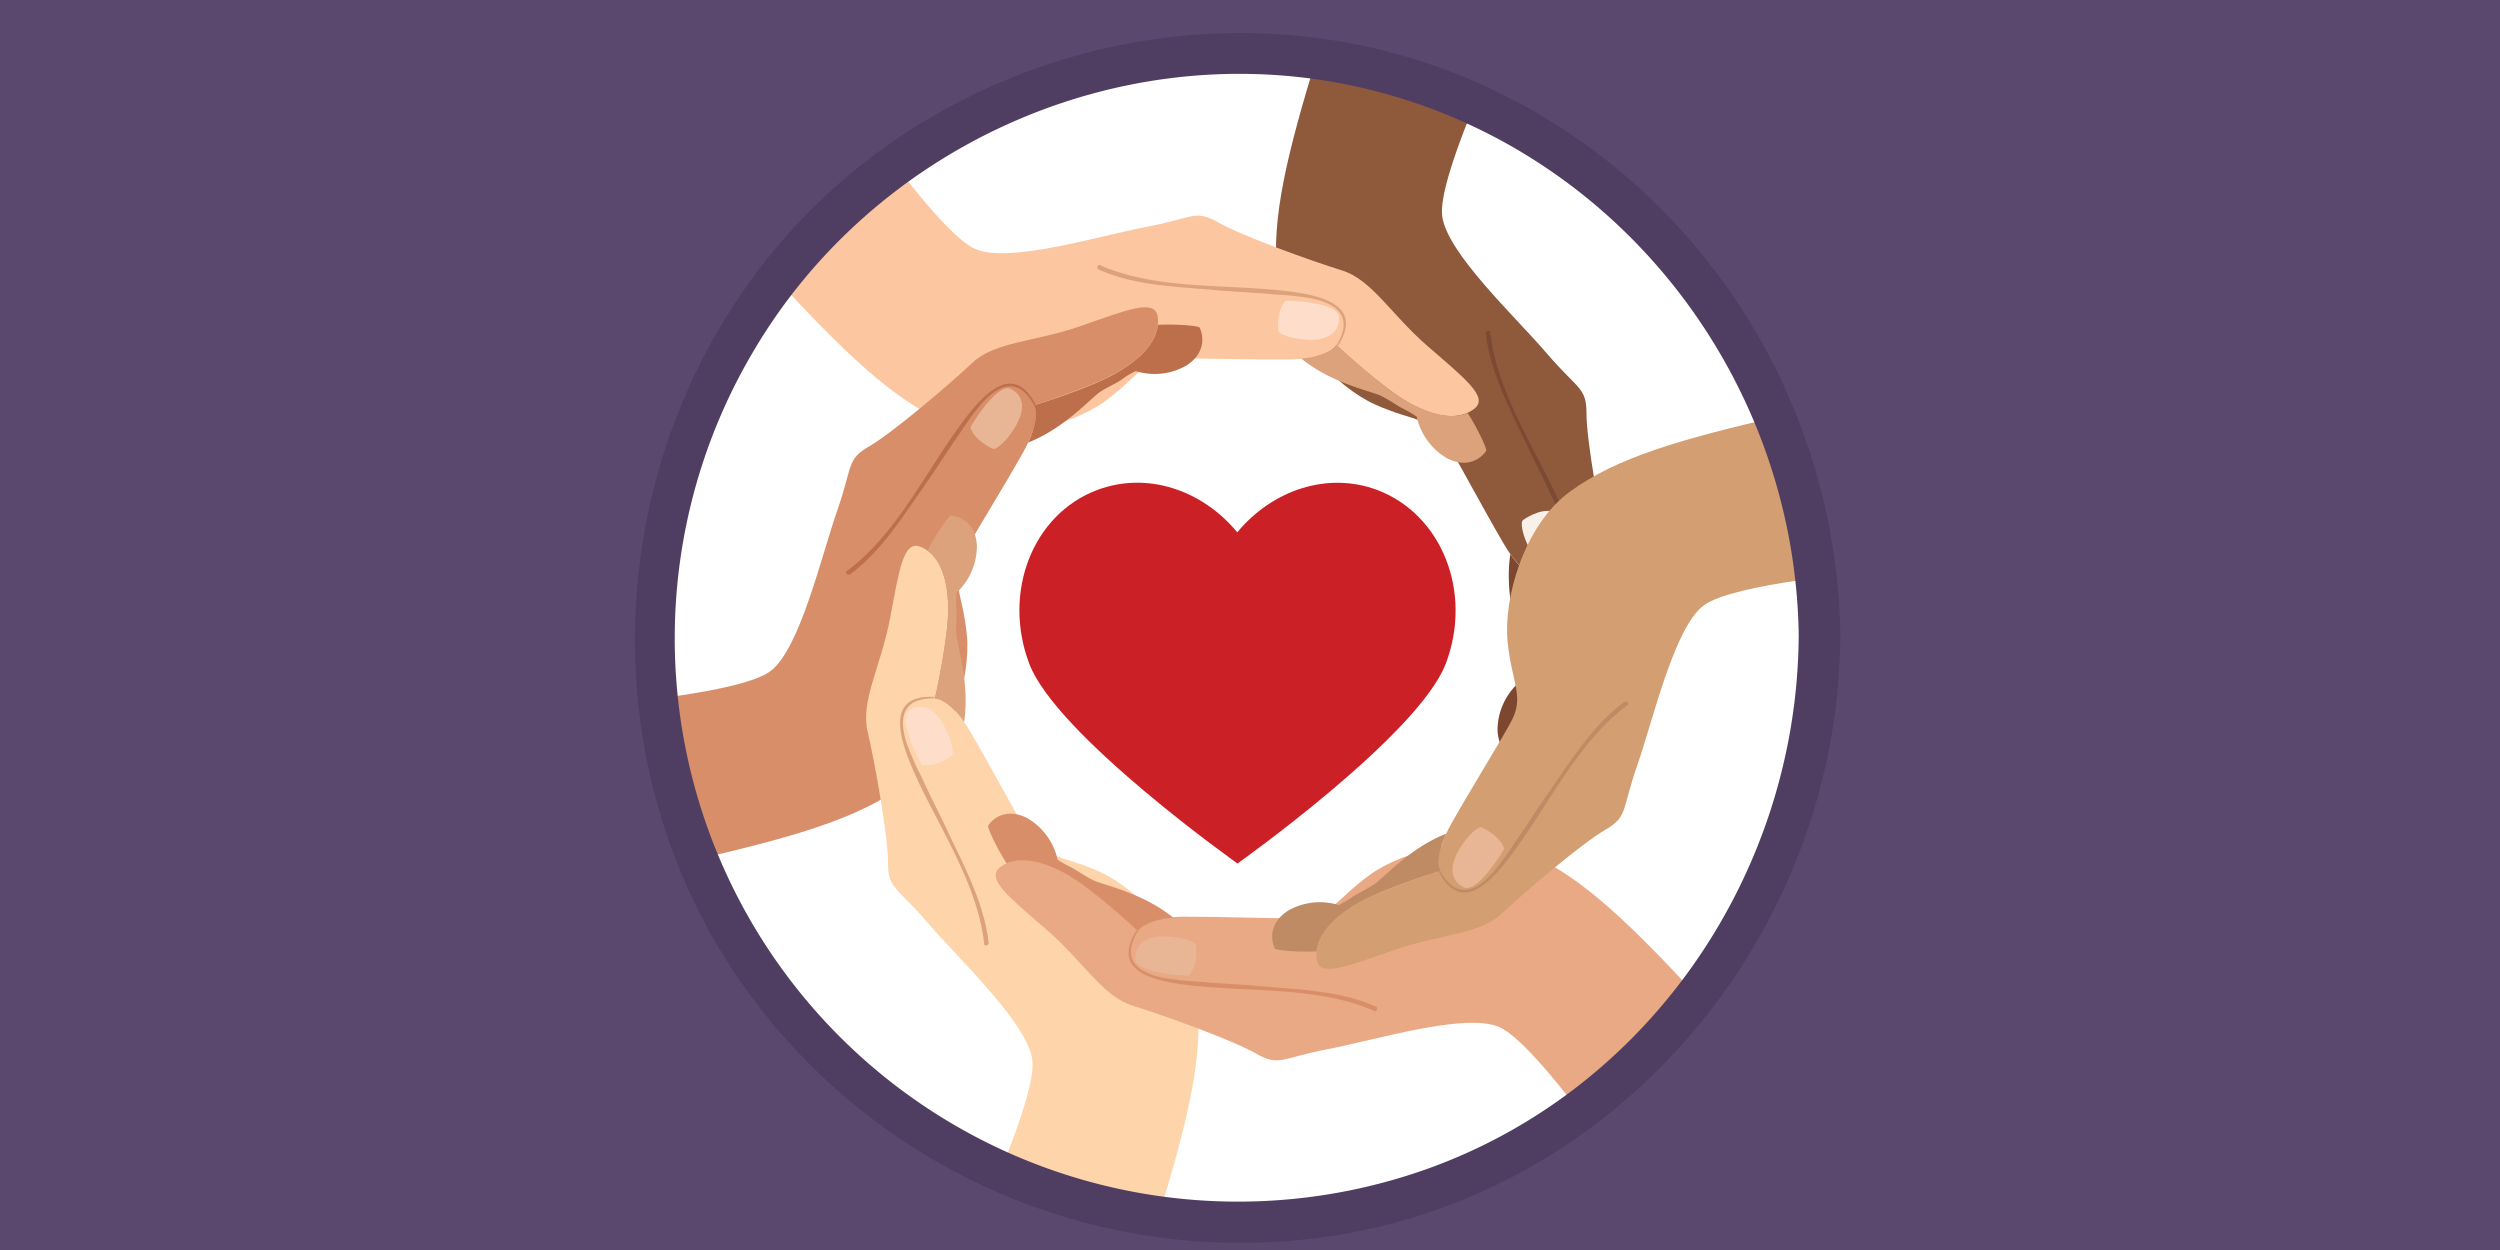 <svg id="Layer_1" data-name="Layer 1" xmlns="http://www.w3.org/2000/svg" xmlns:xlink="http://www.w3.org/1999/xlink" viewBox="0 0 300 150">
  <defs>
    <style>
      .cls-1, .cls-22 {
        fill: none;
      }

      .cls-2 {
        fill: #5b486f;
      }

      .cls-3 {
        fill: #fff;
      }

      .cls-4 {
        clip-path: url(#clip-path);
      }

      .cls-5 {
        fill: #8f593c;
      }

      .cls-6 {
        fill: #7d472f;
      }

      .cls-7 {
        fill: #f8f1e9;
      }

      .cls-8 {
        fill: #7c4933;
      }

      .cls-9 {
        fill: #fcc6a0;
      }

      .cls-10 {
        fill: #dca27c;
      }

      .cls-11 {
        fill: #fedeca;
      }

      .cls-12 {
        fill: #d88e69;
      }

      .cls-13 {
        fill: #bd6f4b;
      }

      .cls-14 {
        fill: #e8b695;
      }

      .cls-15 {
        fill: #fed4aa;
      }

      .cls-16 {
        fill: #e9a985;
      }

      .cls-17 {
        fill: #d39e72;
      }

      .cls-18 {
        fill: #bf8b64;
      }

      .cls-19 {
        fill: url(#radial-gradient);
      }

      .cls-20 {
        fill: #503e62;
      }

      .cls-21 {
        clip-path: url(#clip-path-2);
      }

      .cls-22 {
        stroke: #0090cf;
        stroke-miterlimit: 10;
      }
    </style>
    <clipPath id="clip-path">
      <ellipse id="_Clipping_Path_" data-name="&lt;Clipping Path&gt;" class="cls-1" cx="148.47" cy="76.57" rx="69.6" ry="69.88"/>
    </clipPath>
    <radialGradient id="radial-gradient" cx="161.18" cy="70.34" r="35.47" gradientTransform="translate(0 0.62)" gradientUnits="userSpaceOnUse">
      <stop offset="0.18" stop-color="#cc2027"/>
      <stop offset="0.61" stop-color="#cc2027"/>
    </radialGradient>
    <clipPath id="clip-path-2">
      <rect class="cls-1" x="-467.35" y="-12.77" width="300" height="150"/>
    </clipPath>
  </defs>
  <title>Social Service</title>
  <g>
    <rect class="cls-2" width="300" height="150"/>
    <g id="_Group_" data-name="&lt;Group&gt;">
      <g id="_Group_2" data-name="&lt;Group&gt;">
        <g id="_Group_3" data-name="&lt;Group&gt;">
          <g id="_Group_4" data-name="&lt;Group&gt;">
            <ellipse class="cls-3" cx="148.47" cy="76.57" rx="69.89" ry="70.17"/>
          </g>
          <g id="_Group_5" data-name="&lt;Group&gt;">
            <g id="_Clip_Group_" data-name="&lt;Clip Group&gt;">
              <g class="cls-4">
                <g id="_Group_6" data-name="&lt;Group&gt;">
                  <g id="_Group_7" data-name="&lt;Group&gt;">
                    <g id="_Group_8" data-name="&lt;Group&gt;">
                      <g id="_Group_9" data-name="&lt;Group&gt;">
                        <path id="_Path_" data-name="&lt;Path&gt;" class="cls-5" d="M158.11,6.5c-3.67,12-5.57,19.67-4.84,26.56s7.1,13.4,11.76,15.49,6.74,1.48,8.57,4.55,4.41,8,6.86,12.17,4.29,4.06,4.29,4.06-1.71,7.5-1.59,11.19,1.22,6.15,3.31,7,2.57-2.83,3.67-8.61,3.55-9.84,2.69-13.53-2.45-12.54-2.45-15.74-1-2.83-4.78-7.25-12-12.05-12.54-16.48S179.6,6.5,179.6,6.5Z"/>
                        <path id="_Path_2" data-name="&lt;Path&gt;" class="cls-6" d="M183.15,80.53c-.12-3.69,1.59-11.19,1.59-11.19s-1.53.09-3.65-3.05h0l.15.22c-.72,4.67.87,9.34.93,10.57s-.06,2.21,0,3.07,0,1.84,0,1.84a7.75,7.75,0,0,0-2.47,5.66c.18,3.32,2.82,3.63,3.12,3.63s2.11-2.75,2.8-4.2h0C184.1,86,183.26,83.7,183.15,80.53Z"/>
                        <path id="_Path_3" data-name="&lt;Path&gt;" class="cls-7" d="M186.31,61.37c-1.56-.37-3.44.92-3.62,1.11s-.13,1.57.95,3.55,2.59,2.91,4.19,1.89S186.31,61.37,186.31,61.37Z"/>
                        <path id="_Path_4" data-name="&lt;Path&gt;" class="cls-8" d="M178.83,39.81c0-.23-.56-.1-.53.14.5,4.76,3,9.34,5,13.62,1,2.13,2.09,4.19,3.05,6.32A35.19,35.19,0,0,1,188.12,64c1.35,4.37-.83,5.33-3.37,5.31l0,.17c6.6.35,3.75-6.24,1.92-10.21C183.79,53.16,179.54,46.67,178.83,39.81Z"/>
                      </g>
                      <g id="_Group_10" data-name="&lt;Group&gt;">
                        <path id="_Path_5" data-name="&lt;Path&gt;" class="cls-9" d="M92.85,33.15c8.5,9.19,14.18,14.68,20.49,17.49s15.11.53,19.24-2.48S137.22,43,140.79,43s9.1.16,13.93.12,5.64-1.7,5.64-1.7,5.61,5.24,8.86,7,5.92,2,7.7.63-1.15-3.65-5.59-7.5-6.71-8-10.32-9.11-12-4.14-14.8-5.74-2.93-.56-8.65.53-16.38,4.39-20.48,2.67-13.49-15.4-13.49-15.4Z"/>
                        <path id="_Path_6" data-name="&lt;Path&gt;" class="cls-10" d="M169.22,48.39c-3.24-1.74-8.86-7-8.86-7s-.68,1.37-4.46,1.65h0l.27,0c3.67,3,8.49,3.92,9.59,4.48s1.88,1.16,2.65,1.54S170,50,170,50a7.74,7.74,0,0,0,3.65,5c3,1.5,4.54-.64,4.69-.9s-1.32-3.21-2.23-4.54h0C174.38,50.29,172,49.88,169.22,48.39Z"/>
                        <path id="_Path_7" data-name="&lt;Path&gt;" class="cls-11" d="M154.28,36.07c-1.1,1.17-.92,3.45-.86,3.7s1.29.89,3.54,1,3.8-.8,3.73-2.7S154.28,36.07,154.28,36.07Z"/>
                        <path id="_Path_8" data-name="&lt;Path&gt;" class="cls-10" d="M131.94,31.79c-.21-.09-.37.43-.14.53,4.36,2,9.55,2.08,14.23,2.51,2.32.21,4.66.28,7,.51a34.85,34.85,0,0,1,4.48.49c4.45,1,4.19,3.39,2.89,5.58l.13.12c3.61-5.57-3.51-6.38-7.85-6.77C145.93,34.15,138.22,34.6,131.94,31.79Z"/>
                      </g>
                      <g id="_Group_11" data-name="&lt;Group&gt;">
                        <path id="_Path_9" data-name="&lt;Path&gt;" class="cls-12" d="M83.2,103.22c12.18-2.8,19.76-5,25.33-9.07s8-12.88,7.49-18-2.1-6.59-.36-9.73,4.69-7.83,7.07-12.05,1.36-5.76,1.36-5.76,7.33-2.26,10.45-4.21,4.69-4.14,4.39-6.38-3.73-.82-9.26,1.11-10.26,1.83-13,4.42-9.59,8.4-12.35,10-1.95,2.27-3.87,7.78S96,77.81,92.49,80.51s-20,4-20,4Z"/>
                        <path id="_Path_10" data-name="&lt;Path&gt;" class="cls-13" d="M134.53,44.43c-3.12,2-10.45,4.21-10.45,4.21s.84,1.28-.81,4.7h0l.11-.24c4.39-1.71,7.63-5.43,8.66-6.09S134,46,134.7,45.47s1.58-.94,1.58-.94a7.68,7.68,0,0,0,6.11-.68c2.77-1.82,1.72-4.26,1.57-4.53s-3.43-.46-5-.33h0C138.75,40.9,137.22,42.76,134.53,44.43Z"/>
                        <path id="_Path_11" data-name="&lt;Path&gt;" class="cls-14" d="M116.44,51.27c.46,1.54,2.51,2.53,2.77,2.6s1.42-.67,2.59-2.6,1.21-3.7-.47-4.59S116.44,51.27,116.44,51.27Z"/>
                        <path id="_Path_12" data-name="&lt;Path&gt;" class="cls-13" d="M101.58,68.55c-.19.14.19.54.39.39,3.86-2.81,6.57-7.26,9.28-11.12,1.34-1.91,2.57-3.91,3.93-5.82a35.12,35.12,0,0,1,2.67-3.65c3.1-3.36,5-1.95,6.26.28l.17-.05c-3-5.92-7.26-.13-9.77,3.44C110.61,57.57,107.14,64.5,101.58,68.55Z"/>
                      </g>
                      <g id="_Group_12" data-name="&lt;Group&gt;">
                        <path id="_Path_13" data-name="&lt;Path&gt;" class="cls-15" d="M138.83,146.64c3.67-12,5.57-19.67,4.84-26.56s-7.1-13.4-11.76-15.49-6.74-1.48-8.57-4.55-4.41-8-6.86-12.17-4.29-4.06-4.29-4.06,1.71-7.5,1.59-11.19-1.22-6.15-3.31-7-2.57,2.83-3.67,8.61-3.55,9.84-2.69,13.53,2.45,12.54,2.45,15.74,1,2.83,4.78,7.25,12,12.05,12.54,16.48-6.54,19.43-6.54,19.43Z"/>
                        <path id="_Path_14" data-name="&lt;Path&gt;" class="cls-10" d="M113.78,72.62c.12,3.69-1.59,11.19-1.59,11.19s1.53-.09,3.65,3.05h0l-.15-.22c.72-4.67-.87-9.34-.93-10.57s.06-2.21,0-3.07,0-1.84,0-1.84a7.75,7.75,0,0,0,2.47-5.66c-.18-3.32-2.82-3.63-3.12-3.63s-2.11,2.75-2.8,4.2h0C112.84,67.19,113.67,69.44,113.78,72.62Z"/>
                        <path id="_Path_15" data-name="&lt;Path&gt;" class="cls-11" d="M110.63,91.77c1.56.37,3.44-.92,3.62-1.11s.13-1.57-.95-3.55-2.59-2.91-4.19-1.89S110.63,91.77,110.63,91.77Z"/>
                        <path id="_Path_16" data-name="&lt;Path&gt;" class="cls-10" d="M118.11,113.33c0,.23.56.1.53-.14-.5-4.76-3-9.34-5-13.62-1-2.13-2.09-4.19-3.05-6.32a35.2,35.2,0,0,1-1.82-4.14c-1.35-4.37.83-5.33,3.37-5.31l0-.17c-6.6-.35-3.75,6.24-1.92,10.21C113.14,100,117.39,106.47,118.11,113.33Z"/>
                      </g>
                      <g id="_Group_13" data-name="&lt;Group&gt;">
                        <path id="_Path_17" data-name="&lt;Path&gt;" class="cls-16" d="M204.09,120c-8.5-9.19-14.18-14.68-20.49-17.49S168.48,102,164.35,105s-4.64,5.12-8.21,5.18S147,110,142.21,110s-5.64,1.7-5.64,1.7-5.61-5.24-8.86-7-5.92-2-7.7-.63,1.15,3.65,5.59,7.5,6.71,8,10.32,9.11,12,4.14,14.8,5.74,2.93.56,8.65-.53,16.38-4.39,20.48-2.67,13.49,15.4,13.49,15.4Z"/>
                        <path id="_Path_18" data-name="&lt;Path&gt;" class="cls-12" d="M127.71,104.75c3.24,1.74,8.86,7,8.86,7s.68-1.37,4.46-1.65h0l-.27,0c-3.67-3-8.49-3.92-9.59-4.48s-1.88-1.16-2.65-1.54-1.6-.91-1.6-.91a7.74,7.74,0,0,0-3.65-5c-3-1.5-4.54.64-4.69.9s1.32,3.21,2.23,4.54h0C122.56,102.86,124.92,103.26,127.71,104.75Z"/>
                        <path id="_Path_19" data-name="&lt;Path&gt;" class="cls-14" d="M142.66,117.07c1.1-1.17.92-3.45.86-3.7s-1.29-.89-3.54-1-3.8.8-3.73,2.7S142.66,117.07,142.66,117.07Z"/>
                        <path id="_Path_20" data-name="&lt;Path&gt;" class="cls-12" d="M165,121.35c.21.09.37-.43.14-.53-4.36-2-9.55-2.08-14.23-2.51-2.32-.21-4.66-.28-7-.51a34.85,34.85,0,0,1-4.48-.49c-4.45-1-4.19-3.39-2.89-5.58l-.13-.12c-3.61,5.57,3.51,6.38,7.85,6.77C151,119,158.72,118.54,165,121.35Z"/>
                      </g>
                      <g id="_Group_14" data-name="&lt;Group&gt;">
                        <path id="_Path_21" data-name="&lt;Path&gt;" class="cls-17" d="M213.73,49.92c-12.18,2.8-19.76,5-25.33,9.07s-8,12.88-7.49,18,2.1,6.59.36,9.73-4.69,7.83-7.07,12.05-1.36,5.76-1.36,5.76-7.33,2.26-10.45,4.21-4.69,4.14-4.39,6.38,3.73.82,9.26-1.11,10.26-1.83,13-4.42,9.59-8.4,12.35-10,1.95-2.27,3.87-7.78,4.4-16.44,7.94-19.14,20-4,20-4Z"/>
                        <path id="_Path_22" data-name="&lt;Path&gt;" class="cls-18" d="M162.4,108.71c3.12-2,10.45-4.21,10.45-4.21s-.84-1.28.81-4.7h0l-.11.24c-4.39,1.71-7.63,5.43-8.66,6.09s-1.94,1.05-2.65,1.54-1.58.94-1.58.94a7.68,7.68,0,0,0-6.11.68c-2.77,1.82-1.72,4.26-1.57,4.53s3.43.46,5,.33h0C158.19,112.24,159.72,110.39,162.4,108.71Z"/>
                        <path id="_Path_23" data-name="&lt;Path&gt;" class="cls-14" d="M180.5,101.87c-.46-1.54-2.51-2.53-2.77-2.6s-1.42.67-2.59,2.6-1.21,3.7.47,4.59S180.5,101.87,180.5,101.87Z"/>
                        <path id="_Path_24" data-name="&lt;Path&gt;" class="cls-18" d="M195.35,84.59c.19-.14-.19-.54-.39-.39-3.86,2.81-6.57,7.26-9.28,11.12-1.34,1.91-2.57,3.91-3.93,5.82a35.12,35.12,0,0,1-2.67,3.65c-3.1,3.36-5,1.95-6.26-.28l-.17.05c3,5.92,7.26.13,9.77-3.44C186.33,95.58,189.79,88.64,195.35,84.59Z"/>
                      </g>
                    </g>
                  </g>
                  <path id="_Path_25" data-name="&lt;Path&gt;" class="cls-19" d="M165.3,58.81c-6-2.26-12.63,0-16.83,5.07-4.2-5.1-10.86-7.34-16.83-5.07-7.72,2.92-11.36,12.24-8.14,20.81s25,24,25,24,21.75-15.43,25-24S173,61.73,165.3,58.81Z"/>
                </g>
              </g>
            </g>
          </g>
          <g id="_Group_15" data-name="&lt;Group&gt;">
            <path class="cls-20" d="M220.85,76.57c-.29-30.15-18.92-57.51-47.27-68.16C145-2.32,111.74,6.88,92.51,30.49s-21.77,57.63-6,83.69a73.06,73.06,0,0,0,76.2,33.64c33.74-6.65,57.8-37.23,58.13-71.25,0-3.22-5-3.22-5,0-.27,28-17.66,53.9-44.22,63.57A67.59,67.59,0,0,1,90.5,42c14.35-24.25,43.18-37.39,70.89-31.9,31.58,6.25,54.15,34.47,54.46,66.43C215.89,79.79,220.89,79.8,220.85,76.57Z"/>
          </g>
        </g>
      </g>
    </g>
  </g>
  <g class="cls-21">
    <g>
      <g class="cls-21">
        <path class="cls-22" d="M0,74.5c15,0,15,1,30,1s15-1,30-1,15,1,30,1,15-1,30-1,15,1,30,1,15-1,30-1,15,1,30,1,15-1,30-1,15,1,30,1,15-1,30-1"/>
      </g>
      <path class="cls-22" d="M0,74.5c15,0,15,1,30,1s15-1,30-1,15,1,30,1,15-1,30-1,15,1,30,1,15-1,30-1,15,1,30,1,15-1,30-1,15,1,30,1,15-1,30-1"/>
    </g>
  </g>
</svg>
